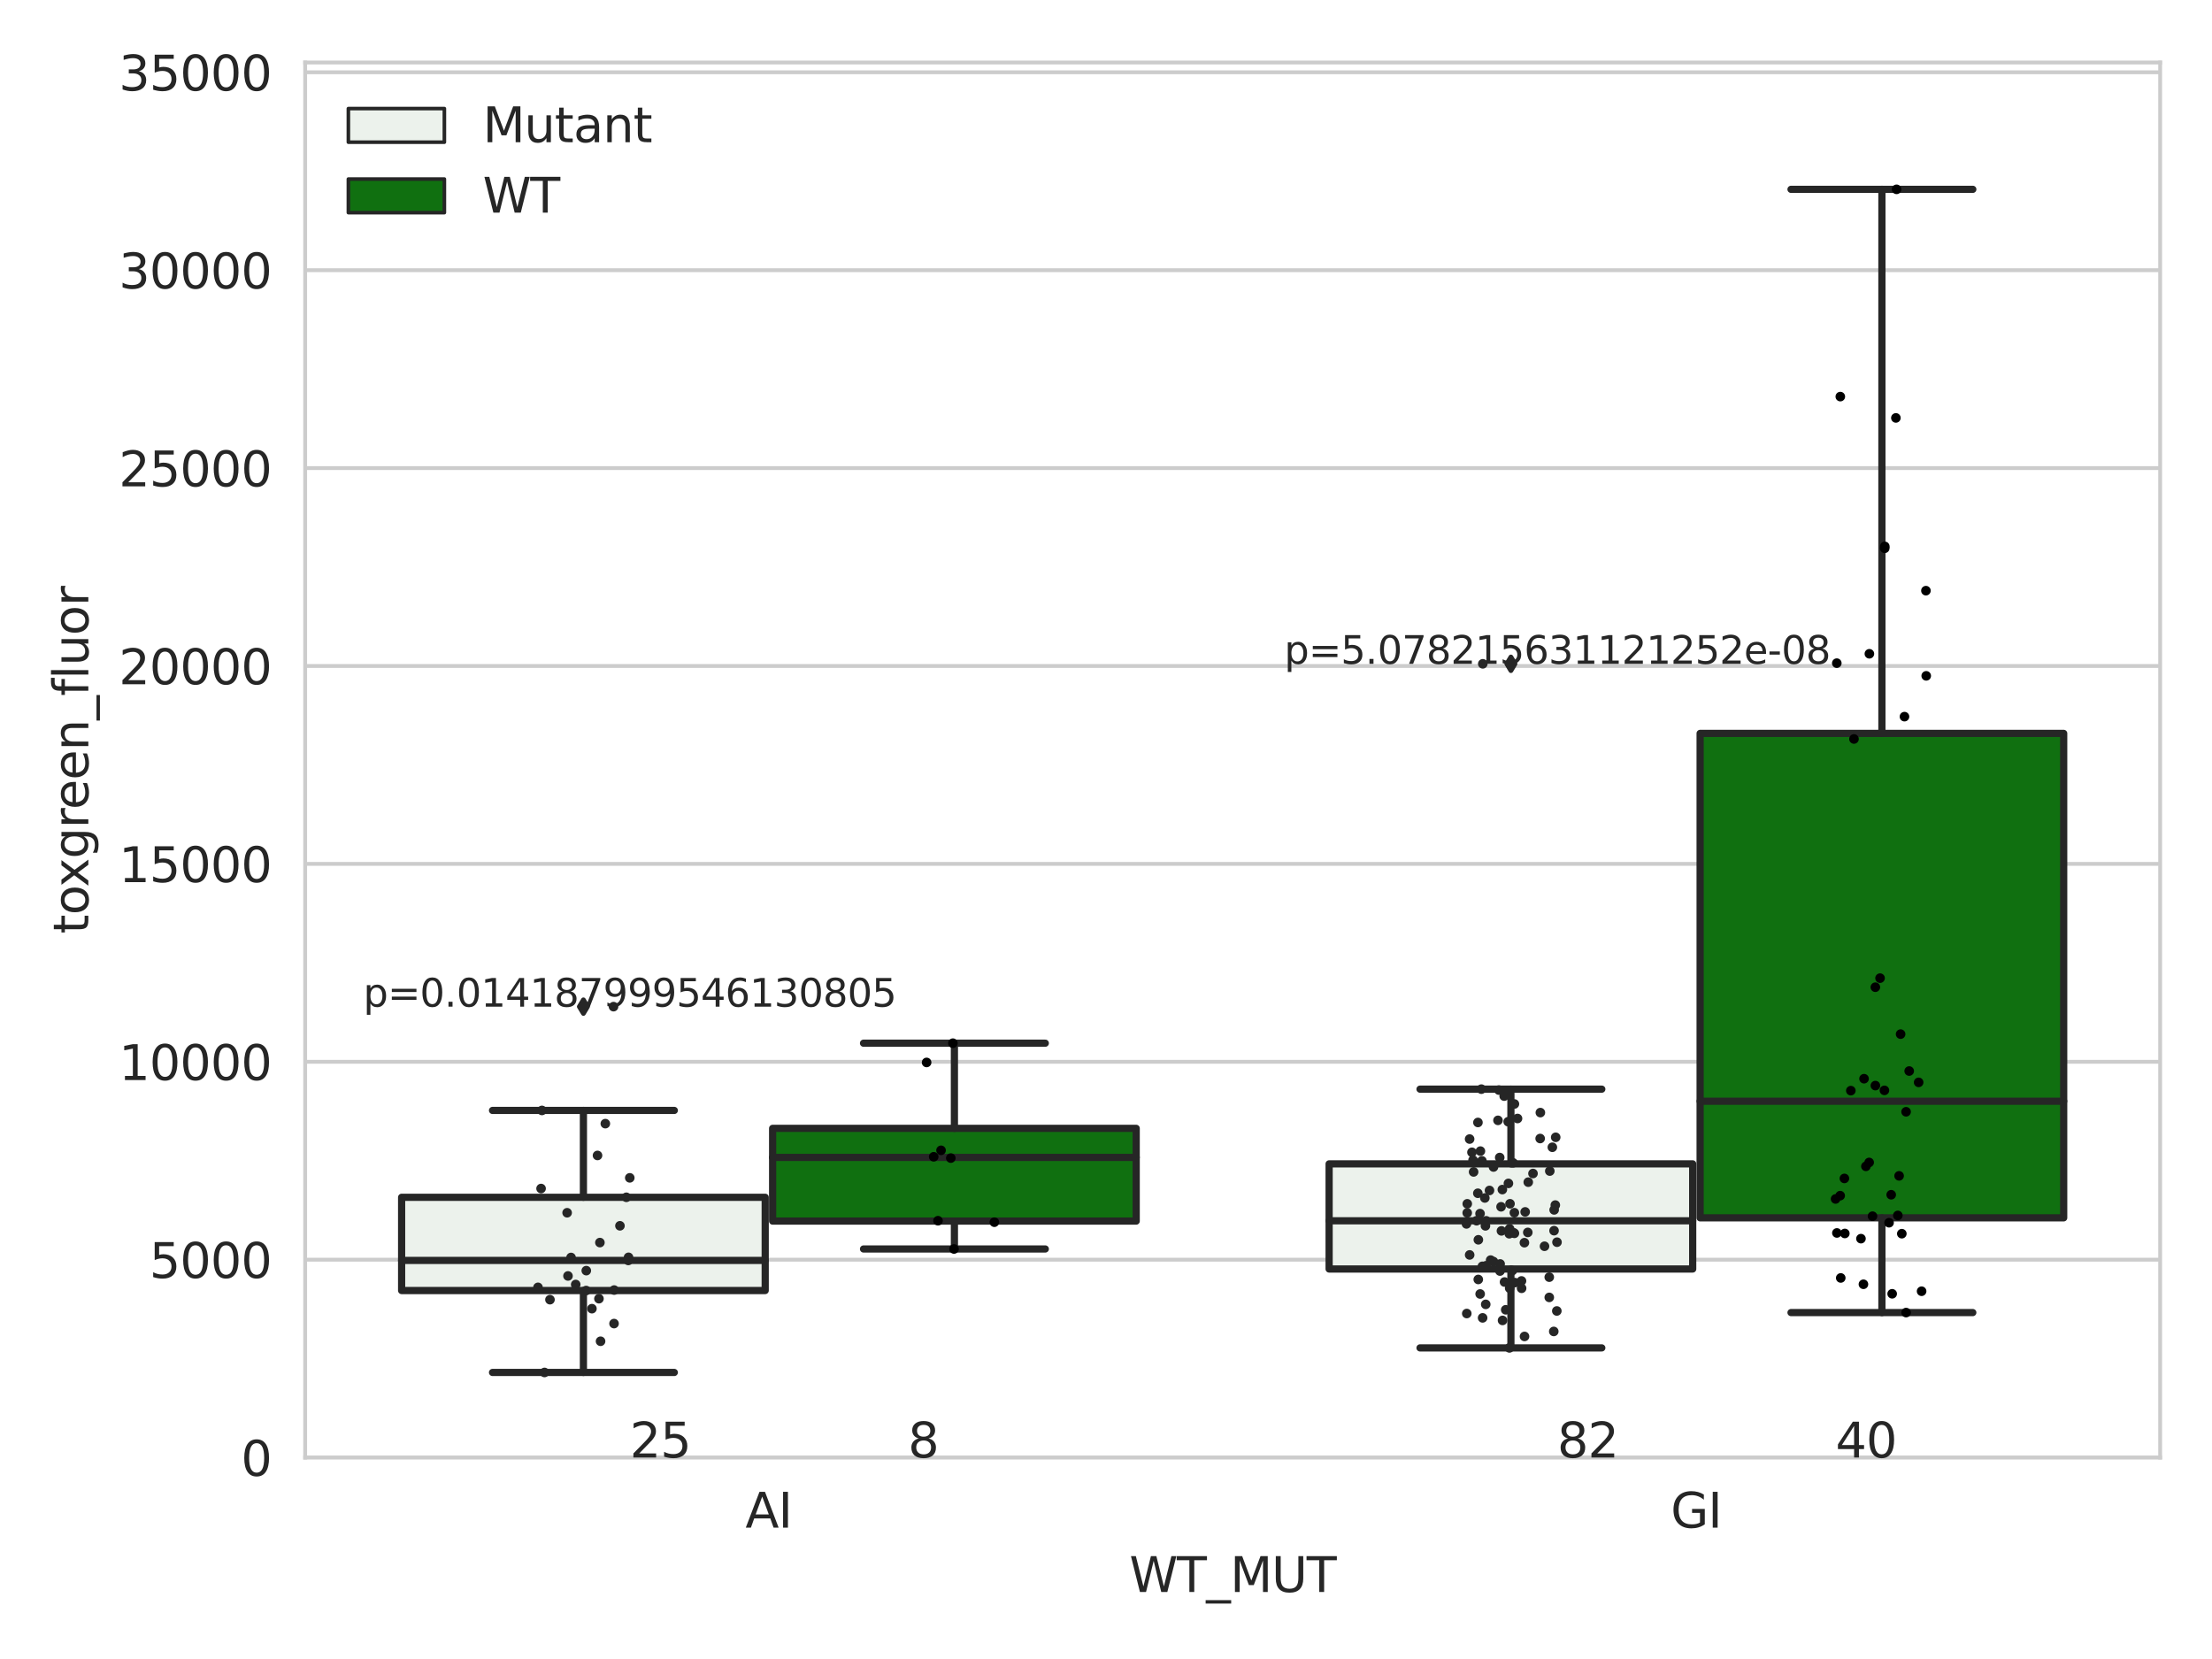 <?xml version="1.0" encoding="utf-8" standalone="no"?>
<!DOCTYPE svg PUBLIC "-//W3C//DTD SVG 1.1//EN"
  "http://www.w3.org/Graphics/SVG/1.1/DTD/svg11.dtd">
<svg xmlns:xlink="http://www.w3.org/1999/xlink" width="460.8pt" height="345.6pt" viewBox="0 0 460.8 345.6" xmlns="http://www.w3.org/2000/svg" version="1.1">
 <defs>
  <style type="text/css">*{stroke-linejoin: round; stroke-linecap: butt}</style>
 </defs>
 <g id="figure_1">
  <g id="patch_1">
   <path d="M 0 345.6 
L 460.8 345.6 
L 460.8 0 
L 0 0 
z
" style="fill: #ffffff"/>
  </g>
  <g id="axes_1">
   <g id="patch_2">
    <path d="M 63.571 303.64 
L 450 303.64 
L 450 13.022 
L 63.571 13.022 
z
" style="fill: #ffffff"/>
   </g>
   <g id="matplotlib.axis_1">
    <g id="xtick_1">
     <g id="text_1">
      <!-- AI -->
      <g style="fill: #262626" transform="translate(155.283 318.238)scale(0.1 -0.1)">
       <defs>
        <path id="DejaVuSans-41" d="M 2188 4044 
L 1331 1722 
L 3047 1722 
L 2188 4044 
z
M 1831 4666 
L 2547 4666 
L 4325 0 
L 3669 0 
L 3244 1197 
L 1141 1197 
L 716 0 
L 50 0 
L 1831 4666 
z
" transform="scale(0.016)"/>
        <path id="DejaVuSans-49" d="M 628 4666 
L 1259 4666 
L 1259 0 
L 628 0 
L 628 4666 
z
" transform="scale(0.016)"/>
       </defs>
       <use xlink:href="#DejaVuSans-41"/>
       <use xlink:href="#DejaVuSans-49" x="68.408"/>
      </g>
     </g>
    </g>
    <g id="xtick_2">
     <g id="text_2">
      <!-- GI -->
      <g style="fill: #262626" transform="translate(348.044 318.238)scale(0.1 -0.1)">
       <defs>
        <path id="DejaVuSans-47" d="M 3809 666 
L 3809 1919 
L 2778 1919 
L 2778 2438 
L 4434 2438 
L 4434 434 
Q 4069 175 3628 42 
Q 3188 -91 2688 -91 
Q 1594 -91 976 548 
Q 359 1188 359 2328 
Q 359 3472 976 4111 
Q 1594 4750 2688 4750 
Q 3144 4750 3555 4637 
Q 3966 4525 4313 4306 
L 4313 3634 
Q 3963 3931 3569 4081 
Q 3175 4231 2741 4231 
Q 1884 4231 1454 3753 
Q 1025 3275 1025 2328 
Q 1025 1384 1454 906 
Q 1884 428 2741 428 
Q 3075 428 3337 486 
Q 3600 544 3809 666 
z
" transform="scale(0.016)"/>
       </defs>
       <use xlink:href="#DejaVuSans-47"/>
       <use xlink:href="#DejaVuSans-49" x="77.49"/>
      </g>
     </g>
    </g>
    <g id="text_3">
     <!-- WT_MUT -->
     <g style="fill: #262626" transform="translate(235.261 331.638)scale(0.1 -0.1)">
      <defs>
       <path id="DejaVuSans-57" d="M 213 4666 
L 850 4666 
L 1831 722 
L 2809 4666 
L 3519 4666 
L 4500 722 
L 5478 4666 
L 6119 4666 
L 4947 0 
L 4153 0 
L 3169 4050 
L 2175 0 
L 1381 0 
L 213 4666 
z
" transform="scale(0.016)"/>
       <path id="DejaVuSans-54" d="M -19 4666 
L 3928 4666 
L 3928 4134 
L 2272 4134 
L 2272 0 
L 1638 0 
L 1638 4134 
L -19 4134 
L -19 4666 
z
" transform="scale(0.016)"/>
       <path id="DejaVuSans-5f" d="M 3263 -1063 
L 3263 -1509 
L -63 -1509 
L -63 -1063 
L 3263 -1063 
z
" transform="scale(0.016)"/>
       <path id="DejaVuSans-4d" d="M 628 4666 
L 1569 4666 
L 2759 1491 
L 3956 4666 
L 4897 4666 
L 4897 0 
L 4281 0 
L 4281 4097 
L 3078 897 
L 2444 897 
L 1241 4097 
L 1241 0 
L 628 0 
L 628 4666 
z
" transform="scale(0.016)"/>
       <path id="DejaVuSans-55" d="M 556 4666 
L 1191 4666 
L 1191 1831 
Q 1191 1081 1462 751 
Q 1734 422 2344 422 
Q 2950 422 3222 751 
Q 3494 1081 3494 1831 
L 3494 4666 
L 4128 4666 
L 4128 1753 
Q 4128 841 3676 375 
Q 3225 -91 2344 -91 
Q 1459 -91 1007 375 
Q 556 841 556 1753 
L 556 4666 
z
" transform="scale(0.016)"/>
      </defs>
      <use xlink:href="#DejaVuSans-57"/>
      <use xlink:href="#DejaVuSans-54" x="98.877"/>
      <use xlink:href="#DejaVuSans-5f" x="159.961"/>
      <use xlink:href="#DejaVuSans-4d" x="209.961"/>
      <use xlink:href="#DejaVuSans-55" x="296.24"/>
      <use xlink:href="#DejaVuSans-54" x="369.434"/>
     </g>
    </g>
   </g>
   <g id="matplotlib.axis_2">
    <g id="ytick_1">
     <g id="line2d_1">
      <path d="M 63.571 303.64 
L 450 303.64 
" clip-path="url(#p64ddc2c325)" style="fill: none; stroke: #cccccc; stroke-width: 0.8; stroke-linecap: round"/>
     </g>
     <g id="text_4">
      <!-- 0 -->
      <g style="fill: #262626" transform="translate(50.209 307.439)scale(0.1 -0.1)">
       <defs>
        <path id="DejaVuSans-30" d="M 2034 4250 
Q 1547 4250 1301 3770 
Q 1056 3291 1056 2328 
Q 1056 1369 1301 889 
Q 1547 409 2034 409 
Q 2525 409 2770 889 
Q 3016 1369 3016 2328 
Q 3016 3291 2770 3770 
Q 2525 4250 2034 4250 
z
M 2034 4750 
Q 2819 4750 3233 4129 
Q 3647 3509 3647 2328 
Q 3647 1150 3233 529 
Q 2819 -91 2034 -91 
Q 1250 -91 836 529 
Q 422 1150 422 2328 
Q 422 3509 836 4129 
Q 1250 4750 2034 4750 
z
" transform="scale(0.016)"/>
       </defs>
       <use xlink:href="#DejaVuSans-30"/>
      </g>
     </g>
    </g>
    <g id="ytick_2">
     <g id="line2d_2">
      <path d="M 63.571 262.414 
L 450 262.414 
" clip-path="url(#p64ddc2c325)" style="fill: none; stroke: #cccccc; stroke-width: 0.8; stroke-linecap: round"/>
     </g>
     <g id="text_5">
      <!-- 5000 -->
      <g style="fill: #262626" transform="translate(31.121 266.214)scale(0.1 -0.1)">
       <defs>
        <path id="DejaVuSans-35" d="M 691 4666 
L 3169 4666 
L 3169 4134 
L 1269 4134 
L 1269 2991 
Q 1406 3038 1543 3061 
Q 1681 3084 1819 3084 
Q 2600 3084 3056 2656 
Q 3513 2228 3513 1497 
Q 3513 744 3044 326 
Q 2575 -91 1722 -91 
Q 1428 -91 1123 -41 
Q 819 9 494 109 
L 494 744 
Q 775 591 1075 516 
Q 1375 441 1709 441 
Q 2250 441 2565 725 
Q 2881 1009 2881 1497 
Q 2881 1984 2565 2268 
Q 2250 2553 1709 2553 
Q 1456 2553 1204 2497 
Q 953 2441 691 2322 
L 691 4666 
z
" transform="scale(0.016)"/>
       </defs>
       <use xlink:href="#DejaVuSans-35"/>
       <use xlink:href="#DejaVuSans-30" x="63.623"/>
       <use xlink:href="#DejaVuSans-30" x="127.246"/>
       <use xlink:href="#DejaVuSans-30" x="190.869"/>
      </g>
     </g>
    </g>
    <g id="ytick_3">
     <g id="line2d_3">
      <path d="M 63.571 221.189 
L 450 221.189 
" clip-path="url(#p64ddc2c325)" style="fill: none; stroke: #cccccc; stroke-width: 0.8; stroke-linecap: round"/>
     </g>
     <g id="text_6">
      <!-- 10000 -->
      <g style="fill: #262626" transform="translate(24.759 224.988)scale(0.1 -0.1)">
       <defs>
        <path id="DejaVuSans-31" d="M 794 531 
L 1825 531 
L 1825 4091 
L 703 3866 
L 703 4441 
L 1819 4666 
L 2450 4666 
L 2450 531 
L 3481 531 
L 3481 0 
L 794 0 
L 794 531 
z
" transform="scale(0.016)"/>
       </defs>
       <use xlink:href="#DejaVuSans-31"/>
       <use xlink:href="#DejaVuSans-30" x="63.623"/>
       <use xlink:href="#DejaVuSans-30" x="127.246"/>
       <use xlink:href="#DejaVuSans-30" x="190.869"/>
       <use xlink:href="#DejaVuSans-30" x="254.492"/>
      </g>
     </g>
    </g>
    <g id="ytick_4">
     <g id="line2d_4">
      <path d="M 63.571 179.963 
L 450 179.963 
" clip-path="url(#p64ddc2c325)" style="fill: none; stroke: #cccccc; stroke-width: 0.8; stroke-linecap: round"/>
     </g>
     <g id="text_7">
      <!-- 15000 -->
      <g style="fill: #262626" transform="translate(24.759 183.762)scale(0.1 -0.1)">
       <use xlink:href="#DejaVuSans-31"/>
       <use xlink:href="#DejaVuSans-35" x="63.623"/>
       <use xlink:href="#DejaVuSans-30" x="127.246"/>
       <use xlink:href="#DejaVuSans-30" x="190.869"/>
       <use xlink:href="#DejaVuSans-30" x="254.492"/>
      </g>
     </g>
    </g>
    <g id="ytick_5">
     <g id="line2d_5">
      <path d="M 63.571 138.738 
L 450 138.738 
" clip-path="url(#p64ddc2c325)" style="fill: none; stroke: #cccccc; stroke-width: 0.8; stroke-linecap: round"/>
     </g>
     <g id="text_8">
      <!-- 20000 -->
      <g style="fill: #262626" transform="translate(24.759 142.537)scale(0.1 -0.1)">
       <defs>
        <path id="DejaVuSans-32" d="M 1228 531 
L 3431 531 
L 3431 0 
L 469 0 
L 469 531 
Q 828 903 1448 1529 
Q 2069 2156 2228 2338 
Q 2531 2678 2651 2914 
Q 2772 3150 2772 3378 
Q 2772 3750 2511 3984 
Q 2250 4219 1831 4219 
Q 1534 4219 1204 4116 
Q 875 4013 500 3803 
L 500 4441 
Q 881 4594 1212 4672 
Q 1544 4750 1819 4750 
Q 2544 4750 2975 4387 
Q 3406 4025 3406 3419 
Q 3406 3131 3298 2873 
Q 3191 2616 2906 2266 
Q 2828 2175 2409 1742 
Q 1991 1309 1228 531 
z
" transform="scale(0.016)"/>
       </defs>
       <use xlink:href="#DejaVuSans-32"/>
       <use xlink:href="#DejaVuSans-30" x="63.623"/>
       <use xlink:href="#DejaVuSans-30" x="127.246"/>
       <use xlink:href="#DejaVuSans-30" x="190.869"/>
       <use xlink:href="#DejaVuSans-30" x="254.492"/>
      </g>
     </g>
    </g>
    <g id="ytick_6">
     <g id="line2d_6">
      <path d="M 63.571 97.512 
L 450 97.512 
" clip-path="url(#p64ddc2c325)" style="fill: none; stroke: #cccccc; stroke-width: 0.8; stroke-linecap: round"/>
     </g>
     <g id="text_9">
      <!-- 25000 -->
      <g style="fill: #262626" transform="translate(24.759 101.311)scale(0.1 -0.1)">
       <use xlink:href="#DejaVuSans-32"/>
       <use xlink:href="#DejaVuSans-35" x="63.623"/>
       <use xlink:href="#DejaVuSans-30" x="127.246"/>
       <use xlink:href="#DejaVuSans-30" x="190.869"/>
       <use xlink:href="#DejaVuSans-30" x="254.492"/>
      </g>
     </g>
    </g>
    <g id="ytick_7">
     <g id="line2d_7">
      <path d="M 63.571 56.286 
L 450 56.286 
" clip-path="url(#p64ddc2c325)" style="fill: none; stroke: #cccccc; stroke-width: 0.8; stroke-linecap: round"/>
     </g>
     <g id="text_10">
      <!-- 30000 -->
      <g style="fill: #262626" transform="translate(24.759 60.085)scale(0.1 -0.1)">
       <defs>
        <path id="DejaVuSans-33" d="M 2597 2516 
Q 3050 2419 3304 2112 
Q 3559 1806 3559 1356 
Q 3559 666 3084 287 
Q 2609 -91 1734 -91 
Q 1441 -91 1130 -33 
Q 819 25 488 141 
L 488 750 
Q 750 597 1062 519 
Q 1375 441 1716 441 
Q 2309 441 2620 675 
Q 2931 909 2931 1356 
Q 2931 1769 2642 2001 
Q 2353 2234 1838 2234 
L 1294 2234 
L 1294 2753 
L 1863 2753 
Q 2328 2753 2575 2939 
Q 2822 3125 2822 3475 
Q 2822 3834 2567 4026 
Q 2313 4219 1838 4219 
Q 1578 4219 1281 4162 
Q 984 4106 628 3988 
L 628 4550 
Q 988 4650 1302 4700 
Q 1616 4750 1894 4750 
Q 2613 4750 3031 4423 
Q 3450 4097 3450 3541 
Q 3450 3153 3228 2886 
Q 3006 2619 2597 2516 
z
" transform="scale(0.016)"/>
       </defs>
       <use xlink:href="#DejaVuSans-33"/>
       <use xlink:href="#DejaVuSans-30" x="63.623"/>
       <use xlink:href="#DejaVuSans-30" x="127.246"/>
       <use xlink:href="#DejaVuSans-30" x="190.869"/>
       <use xlink:href="#DejaVuSans-30" x="254.492"/>
      </g>
     </g>
    </g>
    <g id="ytick_8">
     <g id="line2d_8">
      <path d="M 63.571 15.061 
L 450 15.061 
" clip-path="url(#p64ddc2c325)" style="fill: none; stroke: #cccccc; stroke-width: 0.8; stroke-linecap: round"/>
     </g>
     <g id="text_11">
      <!-- 35000 -->
      <g style="fill: #262626" transform="translate(24.759 18.86)scale(0.1 -0.1)">
       <use xlink:href="#DejaVuSans-33"/>
       <use xlink:href="#DejaVuSans-35" x="63.623"/>
       <use xlink:href="#DejaVuSans-30" x="127.246"/>
       <use xlink:href="#DejaVuSans-30" x="190.869"/>
       <use xlink:href="#DejaVuSans-30" x="254.492"/>
      </g>
     </g>
    </g>
    <g id="text_12">
     <!-- toxgreen_fluor -->
     <g style="fill: #262626" transform="translate(18.401 194.526)rotate(-90)scale(0.1 -0.1)">
      <defs>
       <path id="DejaVuSans-74" d="M 1172 4494 
L 1172 3500 
L 2356 3500 
L 2356 3053 
L 1172 3053 
L 1172 1153 
Q 1172 725 1289 603 
Q 1406 481 1766 481 
L 2356 481 
L 2356 0 
L 1766 0 
Q 1100 0 847 248 
Q 594 497 594 1153 
L 594 3053 
L 172 3053 
L 172 3500 
L 594 3500 
L 594 4494 
L 1172 4494 
z
" transform="scale(0.016)"/>
       <path id="DejaVuSans-6f" d="M 1959 3097 
Q 1497 3097 1228 2736 
Q 959 2375 959 1747 
Q 959 1119 1226 758 
Q 1494 397 1959 397 
Q 2419 397 2687 759 
Q 2956 1122 2956 1747 
Q 2956 2369 2687 2733 
Q 2419 3097 1959 3097 
z
M 1959 3584 
Q 2709 3584 3137 3096 
Q 3566 2609 3566 1747 
Q 3566 888 3137 398 
Q 2709 -91 1959 -91 
Q 1206 -91 779 398 
Q 353 888 353 1747 
Q 353 2609 779 3096 
Q 1206 3584 1959 3584 
z
" transform="scale(0.016)"/>
       <path id="DejaVuSans-78" d="M 3513 3500 
L 2247 1797 
L 3578 0 
L 2900 0 
L 1881 1375 
L 863 0 
L 184 0 
L 1544 1831 
L 300 3500 
L 978 3500 
L 1906 2253 
L 2834 3500 
L 3513 3500 
z
" transform="scale(0.016)"/>
       <path id="DejaVuSans-67" d="M 2906 1791 
Q 2906 2416 2648 2759 
Q 2391 3103 1925 3103 
Q 1463 3103 1205 2759 
Q 947 2416 947 1791 
Q 947 1169 1205 825 
Q 1463 481 1925 481 
Q 2391 481 2648 825 
Q 2906 1169 2906 1791 
z
M 3481 434 
Q 3481 -459 3084 -895 
Q 2688 -1331 1869 -1331 
Q 1566 -1331 1297 -1286 
Q 1028 -1241 775 -1147 
L 775 -588 
Q 1028 -725 1275 -790 
Q 1522 -856 1778 -856 
Q 2344 -856 2625 -561 
Q 2906 -266 2906 331 
L 2906 616 
Q 2728 306 2450 153 
Q 2172 0 1784 0 
Q 1141 0 747 490 
Q 353 981 353 1791 
Q 353 2603 747 3093 
Q 1141 3584 1784 3584 
Q 2172 3584 2450 3431 
Q 2728 3278 2906 2969 
L 2906 3500 
L 3481 3500 
L 3481 434 
z
" transform="scale(0.016)"/>
       <path id="DejaVuSans-72" d="M 2631 2963 
Q 2534 3019 2420 3045 
Q 2306 3072 2169 3072 
Q 1681 3072 1420 2755 
Q 1159 2438 1159 1844 
L 1159 0 
L 581 0 
L 581 3500 
L 1159 3500 
L 1159 2956 
Q 1341 3275 1631 3429 
Q 1922 3584 2338 3584 
Q 2397 3584 2469 3576 
Q 2541 3569 2628 3553 
L 2631 2963 
z
" transform="scale(0.016)"/>
       <path id="DejaVuSans-65" d="M 3597 1894 
L 3597 1613 
L 953 1613 
Q 991 1019 1311 708 
Q 1631 397 2203 397 
Q 2534 397 2845 478 
Q 3156 559 3463 722 
L 3463 178 
Q 3153 47 2828 -22 
Q 2503 -91 2169 -91 
Q 1331 -91 842 396 
Q 353 884 353 1716 
Q 353 2575 817 3079 
Q 1281 3584 2069 3584 
Q 2775 3584 3186 3129 
Q 3597 2675 3597 1894 
z
M 3022 2063 
Q 3016 2534 2758 2815 
Q 2500 3097 2075 3097 
Q 1594 3097 1305 2825 
Q 1016 2553 972 2059 
L 3022 2063 
z
" transform="scale(0.016)"/>
       <path id="DejaVuSans-6e" d="M 3513 2113 
L 3513 0 
L 2938 0 
L 2938 2094 
Q 2938 2591 2744 2837 
Q 2550 3084 2163 3084 
Q 1697 3084 1428 2787 
Q 1159 2491 1159 1978 
L 1159 0 
L 581 0 
L 581 3500 
L 1159 3500 
L 1159 2956 
Q 1366 3272 1645 3428 
Q 1925 3584 2291 3584 
Q 2894 3584 3203 3211 
Q 3513 2838 3513 2113 
z
" transform="scale(0.016)"/>
       <path id="DejaVuSans-66" d="M 2375 4863 
L 2375 4384 
L 1825 4384 
Q 1516 4384 1395 4259 
Q 1275 4134 1275 3809 
L 1275 3500 
L 2222 3500 
L 2222 3053 
L 1275 3053 
L 1275 0 
L 697 0 
L 697 3053 
L 147 3053 
L 147 3500 
L 697 3500 
L 697 3744 
Q 697 4328 969 4595 
Q 1241 4863 1831 4863 
L 2375 4863 
z
" transform="scale(0.016)"/>
       <path id="DejaVuSans-6c" d="M 603 4863 
L 1178 4863 
L 1178 0 
L 603 0 
L 603 4863 
z
" transform="scale(0.016)"/>
       <path id="DejaVuSans-75" d="M 544 1381 
L 544 3500 
L 1119 3500 
L 1119 1403 
Q 1119 906 1312 657 
Q 1506 409 1894 409 
Q 2359 409 2629 706 
Q 2900 1003 2900 1516 
L 2900 3500 
L 3475 3500 
L 3475 0 
L 2900 0 
L 2900 538 
Q 2691 219 2414 64 
Q 2138 -91 1772 -91 
Q 1169 -91 856 284 
Q 544 659 544 1381 
z
M 1991 3584 
L 1991 3584 
z
" transform="scale(0.016)"/>
      </defs>
      <use xlink:href="#DejaVuSans-74"/>
      <use xlink:href="#DejaVuSans-6f" x="39.209"/>
      <use xlink:href="#DejaVuSans-78" x="97.266"/>
      <use xlink:href="#DejaVuSans-67" x="156.445"/>
      <use xlink:href="#DejaVuSans-72" x="219.922"/>
      <use xlink:href="#DejaVuSans-65" x="258.785"/>
      <use xlink:href="#DejaVuSans-65" x="320.309"/>
      <use xlink:href="#DejaVuSans-6e" x="381.832"/>
      <use xlink:href="#DejaVuSans-5f" x="445.211"/>
      <use xlink:href="#DejaVuSans-66" x="495.211"/>
      <use xlink:href="#DejaVuSans-6c" x="530.416"/>
      <use xlink:href="#DejaVuSans-75" x="558.199"/>
      <use xlink:href="#DejaVuSans-6f" x="621.578"/>
      <use xlink:href="#DejaVuSans-72" x="682.76"/>
     </g>
    </g>
   </g>
   <g id="patch_3">
    <path d="M 83.666 268.843 
L 159.406 268.843 
L 159.406 249.417 
L 83.666 249.417 
L 83.666 268.843 
z
" clip-path="url(#p64ddc2c325)" style="fill: #ecf2ec; stroke: #262626; stroke-width: 1.5; stroke-linejoin: miter"/>
   </g>
   <g id="patch_4">
    <path d="M 160.951 254.375 
L 236.691 254.375 
L 236.691 235.057 
L 160.951 235.057 
L 160.951 254.375 
z
" clip-path="url(#p64ddc2c325)" style="fill: #107010; stroke: #262626; stroke-width: 1.5; stroke-linejoin: miter"/>
   </g>
   <g id="patch_5">
    <path d="M 276.88 264.358 
L 352.62 264.358 
L 352.62 242.455 
L 276.88 242.455 
L 276.88 264.358 
z
" clip-path="url(#p64ddc2c325)" style="fill: #ecf2ec; stroke: #262626; stroke-width: 1.5; stroke-linejoin: miter"/>
   </g>
   <g id="patch_6">
    <path d="M 354.166 253.697 
L 429.906 253.697 
L 429.906 152.779 
L 354.166 152.779 
L 354.166 253.697 
z
" clip-path="url(#p64ddc2c325)" style="fill: #107010; stroke: #262626; stroke-width: 1.5; stroke-linejoin: miter"/>
   </g>
   <g id="patch_7">
    <path d="M 160.178 303.64 
L 160.178 303.64 
L 160.178 303.64 
L 160.178 303.64 
z
" clip-path="url(#p64ddc2c325)" style="fill: #ecf2ec; stroke: #262626; stroke-width: 0.75; stroke-linejoin: miter"/>
   </g>
   <g id="patch_8">
    <path d="M 160.178 303.64 
L 160.178 303.64 
L 160.178 303.64 
L 160.178 303.64 
z
" clip-path="url(#p64ddc2c325)" style="fill: #107010; stroke: #262626; stroke-width: 0.75; stroke-linejoin: miter"/>
   </g>
   <g id="PathCollection_1"/>
   <g id="PathCollection_2"/>
   <g id="line2d_9">
    <path d="M 121.536 268.843 
L 121.536 285.907 
" clip-path="url(#p64ddc2c325)" style="fill: none; stroke: #262626; stroke-width: 1.5; stroke-linecap: round"/>
   </g>
   <g id="line2d_10">
    <path d="M 121.536 249.417 
L 121.536 231.324 
" clip-path="url(#p64ddc2c325)" style="fill: none; stroke: #262626; stroke-width: 1.5; stroke-linecap: round"/>
   </g>
   <g id="line2d_11">
    <path d="M 102.601 285.907 
L 140.471 285.907 
" clip-path="url(#p64ddc2c325)" style="fill: none; stroke: #262626; stroke-width: 1.5; stroke-linecap: round"/>
   </g>
   <g id="line2d_12">
    <path d="M 102.601 231.324 
L 140.471 231.324 
" clip-path="url(#p64ddc2c325)" style="fill: none; stroke: #262626; stroke-width: 1.5; stroke-linecap: round"/>
   </g>
   <g id="line2d_13">
    <defs>
     <path id="m2bf4e7c731" d="M -0 1.414 
L 0.849 0 
L 0 -1.414 
L -0.849 -0 
z
" style="stroke: #262626; stroke-linejoin: miter"/>
    </defs>
    <g clip-path="url(#p64ddc2c325)">
     <use xlink:href="#m2bf4e7c731" x="121.536" y="209.702" style="fill: #262626; stroke: #262626; stroke-linejoin: miter"/>
    </g>
   </g>
   <g id="line2d_14">
    <path d="M 198.821 254.375 
L 198.821 260.186 
" clip-path="url(#p64ddc2c325)" style="fill: none; stroke: #262626; stroke-width: 1.5; stroke-linecap: round"/>
   </g>
   <g id="line2d_15">
    <path d="M 198.821 235.057 
L 198.821 217.317 
" clip-path="url(#p64ddc2c325)" style="fill: none; stroke: #262626; stroke-width: 1.5; stroke-linecap: round"/>
   </g>
   <g id="line2d_16">
    <path d="M 179.886 260.186 
L 217.756 260.186 
" clip-path="url(#p64ddc2c325)" style="fill: none; stroke: #262626; stroke-width: 1.5; stroke-linecap: round"/>
   </g>
   <g id="line2d_17">
    <path d="M 179.886 217.317 
L 217.756 217.317 
" clip-path="url(#p64ddc2c325)" style="fill: none; stroke: #262626; stroke-width: 1.5; stroke-linecap: round"/>
   </g>
   <g id="line2d_18"/>
   <g id="line2d_19">
    <path d="M 314.75 264.358 
L 314.75 280.79 
" clip-path="url(#p64ddc2c325)" style="fill: none; stroke: #262626; stroke-width: 1.5; stroke-linecap: round"/>
   </g>
   <g id="line2d_20">
    <path d="M 314.75 242.455 
L 314.75 226.89 
" clip-path="url(#p64ddc2c325)" style="fill: none; stroke: #262626; stroke-width: 1.5; stroke-linecap: round"/>
   </g>
   <g id="line2d_21">
    <path d="M 295.815 280.79 
L 333.685 280.79 
" clip-path="url(#p64ddc2c325)" style="fill: none; stroke: #262626; stroke-width: 1.5; stroke-linecap: round"/>
   </g>
   <g id="line2d_22">
    <path d="M 295.815 226.89 
L 333.685 226.89 
" clip-path="url(#p64ddc2c325)" style="fill: none; stroke: #262626; stroke-width: 1.5; stroke-linecap: round"/>
   </g>
   <g id="line2d_23">
    <g clip-path="url(#p64ddc2c325)">
     <use xlink:href="#m2bf4e7c731" x="314.75" y="138.283" style="fill: #262626; stroke: #262626; stroke-linejoin: miter"/>
    </g>
   </g>
   <g id="line2d_24">
    <path d="M 392.036 253.697 
L 392.036 273.432 
" clip-path="url(#p64ddc2c325)" style="fill: none; stroke: #262626; stroke-width: 1.5; stroke-linecap: round"/>
   </g>
   <g id="line2d_25">
    <path d="M 392.036 152.779 
L 392.036 39.442 
" clip-path="url(#p64ddc2c325)" style="fill: none; stroke: #262626; stroke-width: 1.5; stroke-linecap: round"/>
   </g>
   <g id="line2d_26">
    <path d="M 373.101 273.432 
L 410.971 273.432 
" clip-path="url(#p64ddc2c325)" style="fill: none; stroke: #262626; stroke-width: 1.5; stroke-linecap: round"/>
   </g>
   <g id="line2d_27">
    <path d="M 373.101 39.442 
L 410.971 39.442 
" clip-path="url(#p64ddc2c325)" style="fill: none; stroke: #262626; stroke-width: 1.5; stroke-linecap: round"/>
   </g>
   <g id="line2d_28"/>
   <g id="line2d_29">
    <path d="M 83.666 262.575 
L 159.406 262.575 
" clip-path="url(#p64ddc2c325)" style="fill: none; stroke: #262626; stroke-width: 1.5; stroke-linecap: round"/>
   </g>
   <g id="line2d_30">
    <path d="M 160.951 241.112 
L 236.691 241.112 
" clip-path="url(#p64ddc2c325)" style="fill: none; stroke: #262626; stroke-width: 1.5; stroke-linecap: round"/>
   </g>
   <g id="line2d_31">
    <path d="M 276.88 254.31 
L 352.62 254.31 
" clip-path="url(#p64ddc2c325)" style="fill: none; stroke: #262626; stroke-width: 1.5; stroke-linecap: round"/>
   </g>
   <g id="line2d_32">
    <path d="M 354.166 229.402 
L 429.906 229.402 
" clip-path="url(#p64ddc2c325)" style="fill: none; stroke: #262626; stroke-width: 1.5; stroke-linecap: round"/>
   </g>
   <g id="patch_9">
    <path d="M 63.571 303.64 
L 63.571 13.022 
" style="fill: none; stroke: #cccccc; stroke-width: 0.8; stroke-linejoin: miter; stroke-linecap: square"/>
   </g>
   <g id="patch_10">
    <path d="M 450 303.64 
L 450 13.022 
" style="fill: none; stroke: #cccccc; stroke-width: 0.8; stroke-linejoin: miter; stroke-linecap: square"/>
   </g>
   <g id="patch_11">
    <path d="M 63.571 303.64 
L 450 303.64 
" style="fill: none; stroke: #cccccc; stroke-width: 0.8; stroke-linejoin: miter; stroke-linecap: square"/>
   </g>
   <g id="patch_12">
    <path d="M 63.571 13.022 
L 450 13.022 
" style="fill: none; stroke: #cccccc; stroke-width: 0.8; stroke-linejoin: miter; stroke-linecap: square"/>
   </g>
   <g id="PathCollection_3">
    <defs>
     <path id="C0_0_00e157ae52" d="M 0 1 
C 0.265 1 0.52 0.895 0.707 0.707 
C 0.895 0.52 1 0.265 1 -0 
C 1 -0.265 0.895 -0.52 0.707 -0.707 
C 0.52 -0.895 0.265 -1 0 -1 
C -0.265 -1 -0.52 -0.895 -0.707 -0.707 
C -0.895 -0.52 -1 -0.265 -1 0 
C -1 0.265 -0.895 0.52 -0.707 0.707 
C -0.52 0.895 -0.265 1 0 1 
z
"/>
    </defs>
    <g clip-path="url(#p64ddc2c325)">
     <use xlink:href="#C0_0_00e157ae52" x="113.435" y="285.907" style="fill: #262626"/>
    </g>
    <g clip-path="url(#p64ddc2c325)">
     <use xlink:href="#C0_0_00e157ae52" x="124.971" y="258.851" style="fill: #262626"/>
    </g>
    <g clip-path="url(#p64ddc2c325)">
     <use xlink:href="#C0_0_00e157ae52" x="119.931" y="267.588" style="fill: #262626"/>
    </g>
    <g clip-path="url(#p64ddc2c325)">
     <use xlink:href="#C0_0_00e157ae52" x="112.074" y="268.178" style="fill: #262626"/>
    </g>
    <g clip-path="url(#p64ddc2c325)">
     <use xlink:href="#C0_0_00e157ae52" x="131.193" y="245.367" style="fill: #262626"/>
    </g>
    <g clip-path="url(#p64ddc2c325)">
     <use xlink:href="#C0_0_00e157ae52" x="130.935" y="261.925" style="fill: #262626"/>
    </g>
    <g clip-path="url(#p64ddc2c325)">
     <use xlink:href="#C0_0_00e157ae52" x="123.308" y="272.619" style="fill: #262626"/>
    </g>
    <g clip-path="url(#p64ddc2c325)">
     <use xlink:href="#C0_0_00e157ae52" x="114.569" y="270.746" style="fill: #262626"/>
    </g>
    <g clip-path="url(#p64ddc2c325)">
     <use xlink:href="#C0_0_00e157ae52" x="124.473" y="240.701" style="fill: #262626"/>
    </g>
    <g clip-path="url(#p64ddc2c325)">
     <use xlink:href="#C0_0_00e157ae52" x="127.808" y="209.702" style="fill: #262626"/>
    </g>
    <g clip-path="url(#p64ddc2c325)">
     <use xlink:href="#C0_0_00e157ae52" x="127.939" y="268.743" style="fill: #262626"/>
    </g>
    <g clip-path="url(#p64ddc2c325)">
     <use xlink:href="#C0_0_00e157ae52" x="122.103" y="268.843" style="fill: #262626"/>
    </g>
    <g clip-path="url(#p64ddc2c325)">
     <use xlink:href="#C0_0_00e157ae52" x="118.96" y="261.957" style="fill: #262626"/>
    </g>
    <g clip-path="url(#p64ddc2c325)">
     <use xlink:href="#C0_0_00e157ae52" x="118.142" y="252.638" style="fill: #262626"/>
    </g>
    <g clip-path="url(#p64ddc2c325)">
     <use xlink:href="#C0_0_00e157ae52" x="112.898" y="231.324" style="fill: #262626"/>
    </g>
    <g clip-path="url(#p64ddc2c325)">
     <use xlink:href="#C0_0_00e157ae52" x="126.103" y="234.076" style="fill: #262626"/>
    </g>
    <g clip-path="url(#p64ddc2c325)">
     <use xlink:href="#C0_0_00e157ae52" x="112.716" y="247.593" style="fill: #262626"/>
    </g>
    <g clip-path="url(#p64ddc2c325)">
     <use xlink:href="#C0_0_00e157ae52" x="130.886" y="262.575" style="fill: #262626"/>
    </g>
    <g clip-path="url(#p64ddc2c325)">
     <use xlink:href="#C0_0_00e157ae52" x="129.147" y="255.357" style="fill: #262626"/>
    </g>
    <g clip-path="url(#p64ddc2c325)">
     <use xlink:href="#C0_0_00e157ae52" x="118.323" y="265.804" style="fill: #262626"/>
    </g>
    <g clip-path="url(#p64ddc2c325)">
     <use xlink:href="#C0_0_00e157ae52" x="127.916" y="275.724" style="fill: #262626"/>
    </g>
    <g clip-path="url(#p64ddc2c325)">
     <use xlink:href="#C0_0_00e157ae52" x="122.136" y="264.696" style="fill: #262626"/>
    </g>
    <g clip-path="url(#p64ddc2c325)">
     <use xlink:href="#C0_0_00e157ae52" x="125.107" y="279.407" style="fill: #262626"/>
    </g>
    <g clip-path="url(#p64ddc2c325)">
     <use xlink:href="#C0_0_00e157ae52" x="130.483" y="249.417" style="fill: #262626"/>
    </g>
    <g clip-path="url(#p64ddc2c325)">
     <use xlink:href="#C0_0_00e157ae52" x="124.77" y="270.541" style="fill: #262626"/>
    </g>
   </g>
   <g id="PathCollection_4">
    <defs>
     <path id="C1_0_166daf8c85" d="M 0 1 
C 0.265 1 0.52 0.895 0.707 0.707 
C 0.895 0.52 1 0.265 1 -0 
C 1 -0.265 0.895 -0.52 0.707 -0.707 
C 0.52 -0.895 0.265 -1 0 -1 
C -0.265 -1 -0.52 -0.895 -0.707 -0.707 
C -0.895 -0.52 -1 -0.265 -1 0 
C -1 0.265 -0.895 0.52 -0.707 0.707 
C -0.52 0.895 -0.265 1 0 1 
z
"/>
    </defs>
    <g clip-path="url(#p64ddc2c325)">
     <use xlink:href="#C1_0_166daf8c85" x="196.036" y="239.633"/>
    </g>
    <g clip-path="url(#p64ddc2c325)">
     <use xlink:href="#C1_0_166daf8c85" x="198.504" y="217.317"/>
    </g>
    <g clip-path="url(#p64ddc2c325)">
     <use xlink:href="#C1_0_166daf8c85" x="207.147" y="254.605"/>
    </g>
    <g clip-path="url(#p64ddc2c325)">
     <use xlink:href="#C1_0_166daf8c85" x="198.738" y="260.186"/>
    </g>
    <g clip-path="url(#p64ddc2c325)">
     <use xlink:href="#C1_0_166daf8c85" x="194.507" y="240.976"/>
    </g>
    <g clip-path="url(#p64ddc2c325)">
     <use xlink:href="#C1_0_166daf8c85" x="198.07" y="241.249"/>
    </g>
    <g clip-path="url(#p64ddc2c325)">
     <use xlink:href="#C1_0_166daf8c85" x="195.402" y="254.298"/>
    </g>
    <g clip-path="url(#p64ddc2c325)">
     <use xlink:href="#C1_0_166daf8c85" x="193.03" y="221.327"/>
    </g>
   </g>
   <g id="PathCollection_5">
    <defs>
     <path id="C2_0_ee486e04a9" d="M 0 1 
C 0.265 1 0.52 0.895 0.707 0.707 
C 0.895 0.52 1 0.265 1 -0 
C 1 -0.265 0.895 -0.52 0.707 -0.707 
C 0.52 -0.895 0.265 -1 0 -1 
C -0.265 -1 -0.52 -0.895 -0.707 -0.707 
C -0.895 -0.52 -1 -0.265 -1 0 
C -1 0.265 -0.895 0.52 -0.707 0.707 
C -0.52 0.895 -0.265 1 0 1 
z
"/>
    </defs>
    <g clip-path="url(#p64ddc2c325)">
     <use xlink:href="#C2_0_ee486e04a9" x="307.952" y="266.534" style="fill: #262626"/>
    </g>
    <g clip-path="url(#p64ddc2c325)">
     <use xlink:href="#C2_0_ee486e04a9" x="306.979" y="244.132" style="fill: #262626"/>
    </g>
    <g clip-path="url(#p64ddc2c325)">
     <use xlink:href="#C2_0_ee486e04a9" x="320.845" y="237.175" style="fill: #262626"/>
    </g>
    <g clip-path="url(#p64ddc2c325)">
     <use xlink:href="#C2_0_ee486e04a9" x="316.126" y="233.002" style="fill: #262626"/>
    </g>
    <g clip-path="url(#p64ddc2c325)">
     <use xlink:href="#C2_0_ee486e04a9" x="314.183" y="233.675" style="fill: #262626"/>
    </g>
    <g clip-path="url(#p64ddc2c325)">
     <use xlink:href="#C2_0_ee486e04a9" x="306.637" y="240.044" style="fill: #262626"/>
    </g>
    <g clip-path="url(#p64ddc2c325)">
     <use xlink:href="#C2_0_ee486e04a9" x="317.562" y="258.875" style="fill: #262626"/>
    </g>
    <g clip-path="url(#p64ddc2c325)">
     <use xlink:href="#C2_0_ee486e04a9" x="313.423" y="267.067" style="fill: #262626"/>
    </g>
    <g clip-path="url(#p64ddc2c325)">
     <use xlink:href="#C2_0_ee486e04a9" x="320.886" y="231.774" style="fill: #262626"/>
    </g>
    <g clip-path="url(#p64ddc2c325)">
     <use xlink:href="#C2_0_ee486e04a9" x="307.597" y="254.301" style="fill: #262626"/>
    </g>
    <g clip-path="url(#p64ddc2c325)">
     <use xlink:href="#C2_0_ee486e04a9" x="318.267" y="256.736" style="fill: #262626"/>
    </g>
    <g clip-path="url(#p64ddc2c325)">
     <use xlink:href="#C2_0_ee486e04a9" x="316.977" y="268.374" style="fill: #262626"/>
    </g>
    <g clip-path="url(#p64ddc2c325)">
     <use xlink:href="#C2_0_ee486e04a9" x="312.057" y="233.39" style="fill: #262626"/>
    </g>
    <g clip-path="url(#p64ddc2c325)">
     <use xlink:href="#C2_0_ee486e04a9" x="311.114" y="262.807" style="fill: #262626"/>
    </g>
    <g clip-path="url(#p64ddc2c325)">
     <use xlink:href="#C2_0_ee486e04a9" x="309.566" y="263.679" style="fill: #262626"/>
    </g>
    <g clip-path="url(#p64ddc2c325)">
     <use xlink:href="#C2_0_ee486e04a9" x="309.505" y="271.722" style="fill: #262626"/>
    </g>
    <g clip-path="url(#p64ddc2c325)">
     <use xlink:href="#C2_0_ee486e04a9" x="314.232" y="246.523" style="fill: #262626"/>
    </g>
    <g clip-path="url(#p64ddc2c325)">
     <use xlink:href="#C2_0_ee486e04a9" x="317.586" y="278.405" style="fill: #262626"/>
    </g>
    <g clip-path="url(#p64ddc2c325)">
     <use xlink:href="#C2_0_ee486e04a9" x="306.865" y="241.673" style="fill: #262626"/>
    </g>
    <g clip-path="url(#p64ddc2c325)">
     <use xlink:href="#C2_0_ee486e04a9" x="313.67" y="272.851" style="fill: #262626"/>
    </g>
    <g clip-path="url(#p64ddc2c325)">
     <use xlink:href="#C2_0_ee486e04a9" x="308.71" y="241.823" style="fill: #262626"/>
    </g>
    <g clip-path="url(#p64ddc2c325)">
     <use xlink:href="#C2_0_ee486e04a9" x="312.473" y="264.782" style="fill: #262626"/>
    </g>
    <g clip-path="url(#p64ddc2c325)">
     <use xlink:href="#C2_0_ee486e04a9" x="307.881" y="233.83" style="fill: #262626"/>
    </g>
    <g clip-path="url(#p64ddc2c325)">
     <use xlink:href="#C2_0_ee486e04a9" x="314.442" y="280.79" style="fill: #262626"/>
    </g>
    <g clip-path="url(#p64ddc2c325)">
     <use xlink:href="#C2_0_ee486e04a9" x="318.365" y="246.266" style="fill: #262626"/>
    </g>
    <g clip-path="url(#p64ddc2c325)">
     <use xlink:href="#C2_0_ee486e04a9" x="312.967" y="247.809" style="fill: #262626"/>
    </g>
    <g clip-path="url(#p64ddc2c325)">
     <use xlink:href="#C2_0_ee486e04a9" x="324.314" y="273.098" style="fill: #262626"/>
    </g>
    <g clip-path="url(#p64ddc2c325)">
     <use xlink:href="#C2_0_ee486e04a9" x="312.505" y="263.304" style="fill: #262626"/>
    </g>
    <g clip-path="url(#p64ddc2c325)">
     <use xlink:href="#C2_0_ee486e04a9" x="306.149" y="237.285" style="fill: #262626"/>
    </g>
    <g clip-path="url(#p64ddc2c325)">
     <use xlink:href="#C2_0_ee486e04a9" x="323.678" y="277.363" style="fill: #262626"/>
    </g>
    <g clip-path="url(#p64ddc2c325)">
     <use xlink:href="#C2_0_ee486e04a9" x="307.861" y="248.577" style="fill: #262626"/>
    </g>
    <g clip-path="url(#p64ddc2c325)">
     <use xlink:href="#C2_0_ee486e04a9" x="306.158" y="261.423" style="fill: #262626"/>
    </g>
    <g clip-path="url(#p64ddc2c325)">
     <use xlink:href="#C2_0_ee486e04a9" x="315.471" y="252.628" style="fill: #262626"/>
    </g>
    <g clip-path="url(#p64ddc2c325)">
     <use xlink:href="#C2_0_ee486e04a9" x="319.352" y="244.462" style="fill: #262626"/>
    </g>
    <g clip-path="url(#p64ddc2c325)">
     <use xlink:href="#C2_0_ee486e04a9" x="313.352" y="228.338" style="fill: #262626"/>
    </g>
    <g clip-path="url(#p64ddc2c325)">
     <use xlink:href="#C2_0_ee486e04a9" x="324.081" y="236.919" style="fill: #262626"/>
    </g>
    <g clip-path="url(#p64ddc2c325)">
     <use xlink:href="#C2_0_ee486e04a9" x="311.126" y="243.108" style="fill: #262626"/>
    </g>
    <g clip-path="url(#p64ddc2c325)">
     <use xlink:href="#C2_0_ee486e04a9" x="307.97" y="258.271" style="fill: #262626"/>
    </g>
    <g clip-path="url(#p64ddc2c325)">
     <use xlink:href="#C2_0_ee486e04a9" x="322.738" y="266.057" style="fill: #262626"/>
    </g>
    <g clip-path="url(#p64ddc2c325)">
     <use xlink:href="#C2_0_ee486e04a9" x="305.556" y="273.631" style="fill: #262626"/>
    </g>
    <g clip-path="url(#p64ddc2c325)">
     <use xlink:href="#C2_0_ee486e04a9" x="323.384" y="238.995" style="fill: #262626"/>
    </g>
    <g clip-path="url(#p64ddc2c325)">
     <use xlink:href="#C2_0_ee486e04a9" x="323.739" y="256.371" style="fill: #262626"/>
    </g>
    <g clip-path="url(#p64ddc2c325)">
     <use xlink:href="#C2_0_ee486e04a9" x="322.741" y="270.272" style="fill: #262626"/>
    </g>
    <g clip-path="url(#p64ddc2c325)">
     <use xlink:href="#C2_0_ee486e04a9" x="305.659" y="250.775" style="fill: #262626"/>
    </g>
    <g clip-path="url(#p64ddc2c325)">
     <use xlink:href="#C2_0_ee486e04a9" x="315.481" y="229.979" style="fill: #262626"/>
    </g>
    <g clip-path="url(#p64ddc2c325)">
     <use xlink:href="#C2_0_ee486e04a9" x="312.779" y="256.415" style="fill: #262626"/>
    </g>
    <g clip-path="url(#p64ddc2c325)">
     <use xlink:href="#C2_0_ee486e04a9" x="314.24" y="227.207" style="fill: #262626"/>
    </g>
    <g clip-path="url(#p64ddc2c325)">
     <use xlink:href="#C2_0_ee486e04a9" x="308.856" y="274.535" style="fill: #262626"/>
    </g>
    <g clip-path="url(#p64ddc2c325)">
     <use xlink:href="#C2_0_ee486e04a9" x="308.596" y="226.89" style="fill: #262626"/>
    </g>
    <g clip-path="url(#p64ddc2c325)">
     <use xlink:href="#C2_0_ee486e04a9" x="314.48" y="255.979" style="fill: #262626"/>
    </g>
    <g clip-path="url(#p64ddc2c325)">
     <use xlink:href="#C2_0_ee486e04a9" x="308.805" y="263.796" style="fill: #262626"/>
    </g>
    <g clip-path="url(#p64ddc2c325)">
     <use xlink:href="#C2_0_ee486e04a9" x="309.444" y="255.366" style="fill: #262626"/>
    </g>
    <g clip-path="url(#p64ddc2c325)">
     <use xlink:href="#C2_0_ee486e04a9" x="305.493" y="254.959" style="fill: #262626"/>
    </g>
    <g clip-path="url(#p64ddc2c325)">
     <use xlink:href="#C2_0_ee486e04a9" x="312.246" y="227.084" style="fill: #262626"/>
    </g>
    <g clip-path="url(#p64ddc2c325)">
     <use xlink:href="#C2_0_ee486e04a9" x="315.577" y="267.188" style="fill: #262626"/>
    </g>
    <g clip-path="url(#p64ddc2c325)">
     <use xlink:href="#C2_0_ee486e04a9" x="313.01" y="275.068" style="fill: #262626"/>
    </g>
    <g clip-path="url(#p64ddc2c325)">
     <use xlink:href="#C2_0_ee486e04a9" x="312.42" y="241.135" style="fill: #262626"/>
    </g>
    <g clip-path="url(#p64ddc2c325)">
     <use xlink:href="#C2_0_ee486e04a9" x="315.06" y="264.682" style="fill: #262626"/>
    </g>
    <g clip-path="url(#p64ddc2c325)">
     <use xlink:href="#C2_0_ee486e04a9" x="308.892" y="138.283" style="fill: #262626"/>
    </g>
    <g clip-path="url(#p64ddc2c325)">
     <use xlink:href="#C2_0_ee486e04a9" x="323.76" y="252.042" style="fill: #262626"/>
    </g>
    <g clip-path="url(#p64ddc2c325)">
     <use xlink:href="#C2_0_ee486e04a9" x="305.649" y="252.665" style="fill: #262626"/>
    </g>
    <g clip-path="url(#p64ddc2c325)">
     <use xlink:href="#C2_0_ee486e04a9" x="314.495" y="268.354" style="fill: #262626"/>
    </g>
    <g clip-path="url(#p64ddc2c325)">
     <use xlink:href="#C2_0_ee486e04a9" x="315.194" y="242.238" style="fill: #262626"/>
    </g>
    <g clip-path="url(#p64ddc2c325)">
     <use xlink:href="#C2_0_ee486e04a9" x="308.321" y="252.816" style="fill: #262626"/>
    </g>
    <g clip-path="url(#p64ddc2c325)">
     <use xlink:href="#C2_0_ee486e04a9" x="324.351" y="258.771" style="fill: #262626"/>
    </g>
    <g clip-path="url(#p64ddc2c325)">
     <use xlink:href="#C2_0_ee486e04a9" x="315.266" y="256.793" style="fill: #262626"/>
    </g>
    <g clip-path="url(#p64ddc2c325)">
     <use xlink:href="#C2_0_ee486e04a9" x="308.396" y="239.797" style="fill: #262626"/>
    </g>
    <g clip-path="url(#p64ddc2c325)">
     <use xlink:href="#C2_0_ee486e04a9" x="315.48" y="256.925" style="fill: #262626"/>
    </g>
    <g clip-path="url(#p64ddc2c325)">
     <use xlink:href="#C2_0_ee486e04a9" x="314.562" y="250.768" style="fill: #262626"/>
    </g>
    <g clip-path="url(#p64ddc2c325)">
     <use xlink:href="#C2_0_ee486e04a9" x="324" y="251.039" style="fill: #262626"/>
    </g>
    <g clip-path="url(#p64ddc2c325)">
     <use xlink:href="#C2_0_ee486e04a9" x="310.288" y="247.993" style="fill: #262626"/>
    </g>
    <g clip-path="url(#p64ddc2c325)">
     <use xlink:href="#C2_0_ee486e04a9" x="317.72" y="252.459" style="fill: #262626"/>
    </g>
    <g clip-path="url(#p64ddc2c325)">
     <use xlink:href="#C2_0_ee486e04a9" x="314.41" y="257.01" style="fill: #262626"/>
    </g>
    <g clip-path="url(#p64ddc2c325)">
     <use xlink:href="#C2_0_ee486e04a9" x="310.525" y="262.502" style="fill: #262626"/>
    </g>
    <g clip-path="url(#p64ddc2c325)">
     <use xlink:href="#C2_0_ee486e04a9" x="312.524" y="264.546" style="fill: #262626"/>
    </g>
    <g clip-path="url(#p64ddc2c325)">
     <use xlink:href="#C2_0_ee486e04a9" x="309.607" y="254.319" style="fill: #262626"/>
    </g>
    <g clip-path="url(#p64ddc2c325)">
     <use xlink:href="#C2_0_ee486e04a9" x="322.851" y="243.953" style="fill: #262626"/>
    </g>
    <g clip-path="url(#p64ddc2c325)">
     <use xlink:href="#C2_0_ee486e04a9" x="308.342" y="269.56" style="fill: #262626"/>
    </g>
    <g clip-path="url(#p64ddc2c325)">
     <use xlink:href="#C2_0_ee486e04a9" x="309.319" y="249.559" style="fill: #262626"/>
    </g>
    <g clip-path="url(#p64ddc2c325)">
     <use xlink:href="#C2_0_ee486e04a9" x="321.749" y="259.617" style="fill: #262626"/>
    </g>
    <g clip-path="url(#p64ddc2c325)">
     <use xlink:href="#C2_0_ee486e04a9" x="312.699" y="251.397" style="fill: #262626"/>
    </g>
    <g clip-path="url(#p64ddc2c325)">
     <use xlink:href="#C2_0_ee486e04a9" x="316.954" y="266.843" style="fill: #262626"/>
    </g>
   </g>
   <g id="PathCollection_6">
    <defs>
     <path id="C3_0_6cf5a0f010" d="M 0 1 
C 0.265 1 0.52 0.895 0.707 0.707 
C 0.895 0.52 1 0.265 1 -0 
C 1 -0.265 0.895 -0.52 0.707 -0.707 
C 0.52 -0.895 0.265 -1 0 -1 
C -0.265 -1 -0.52 -0.895 -0.707 -0.707 
C -0.895 -0.52 -1 -0.265 -1 0 
C -1 0.265 -0.895 0.52 -0.707 0.707 
C -0.52 0.895 -0.265 1 0 1 
z
"/>
    </defs>
    <g clip-path="url(#p64ddc2c325)">
     <use xlink:href="#C3_0_6cf5a0f010" x="396.737" y="149.289"/>
    </g>
    <g clip-path="url(#p64ddc2c325)">
     <use xlink:href="#C3_0_6cf5a0f010" x="397.072" y="231.604"/>
    </g>
    <g clip-path="url(#p64ddc2c325)">
     <use xlink:href="#C3_0_6cf5a0f010" x="382.383" y="249.763"/>
    </g>
    <g clip-path="url(#p64ddc2c325)">
     <use xlink:href="#C3_0_6cf5a0f010" x="395.351" y="253.196"/>
    </g>
    <g clip-path="url(#p64ddc2c325)">
     <use xlink:href="#C3_0_6cf5a0f010" x="397.076" y="273.432"/>
    </g>
    <g clip-path="url(#p64ddc2c325)">
     <use xlink:href="#C3_0_6cf5a0f010" x="394.173" y="269.518"/>
    </g>
    <g clip-path="url(#p64ddc2c325)">
     <use xlink:href="#C3_0_6cf5a0f010" x="383.342" y="249.075"/>
    </g>
    <g clip-path="url(#p64ddc2c325)">
     <use xlink:href="#C3_0_6cf5a0f010" x="392.561" y="227.143"/>
    </g>
    <g clip-path="url(#p64ddc2c325)">
     <use xlink:href="#C3_0_6cf5a0f010" x="389.379" y="242.16"/>
    </g>
    <g clip-path="url(#p64ddc2c325)">
     <use xlink:href="#C3_0_6cf5a0f010" x="389.427" y="136.194"/>
    </g>
    <g clip-path="url(#p64ddc2c325)">
     <use xlink:href="#C3_0_6cf5a0f010" x="399.688" y="225.475"/>
    </g>
    <g clip-path="url(#p64ddc2c325)">
     <use xlink:href="#C3_0_6cf5a0f010" x="390.676" y="226.147"/>
    </g>
    <g clip-path="url(#p64ddc2c325)">
     <use xlink:href="#C3_0_6cf5a0f010" x="400.304" y="268.988"/>
    </g>
    <g clip-path="url(#p64ddc2c325)">
     <use xlink:href="#C3_0_6cf5a0f010" x="387.672" y="258.034"/>
    </g>
    <g clip-path="url(#p64ddc2c325)">
     <use xlink:href="#C3_0_6cf5a0f010" x="395.617" y="244.952"/>
    </g>
    <g clip-path="url(#p64ddc2c325)">
     <use xlink:href="#C3_0_6cf5a0f010" x="401.207" y="123.047"/>
    </g>
    <g clip-path="url(#p64ddc2c325)">
     <use xlink:href="#C3_0_6cf5a0f010" x="388.701" y="242.966"/>
    </g>
    <g clip-path="url(#p64ddc2c325)">
     <use xlink:href="#C3_0_6cf5a0f010" x="401.268" y="140.791"/>
    </g>
    <g clip-path="url(#p64ddc2c325)">
     <use xlink:href="#C3_0_6cf5a0f010" x="391.649" y="203.765"/>
    </g>
    <g clip-path="url(#p64ddc2c325)">
     <use xlink:href="#C3_0_6cf5a0f010" x="397.721" y="223.116"/>
    </g>
    <g clip-path="url(#p64ddc2c325)">
     <use xlink:href="#C3_0_6cf5a0f010" x="383.461" y="266.219"/>
    </g>
    <g clip-path="url(#p64ddc2c325)">
     <use xlink:href="#C3_0_6cf5a0f010" x="390.082" y="253.356"/>
    </g>
    <g clip-path="url(#p64ddc2c325)">
     <use xlink:href="#C3_0_6cf5a0f010" x="393.525" y="254.718"/>
    </g>
    <g clip-path="url(#p64ddc2c325)">
     <use xlink:href="#C3_0_6cf5a0f010" x="382.638" y="138.147"/>
    </g>
    <g clip-path="url(#p64ddc2c325)">
     <use xlink:href="#C3_0_6cf5a0f010" x="390.669" y="205.654"/>
    </g>
    <g clip-path="url(#p64ddc2c325)">
     <use xlink:href="#C3_0_6cf5a0f010" x="388.188" y="267.537"/>
    </g>
    <g clip-path="url(#p64ddc2c325)">
     <use xlink:href="#C3_0_6cf5a0f010" x="385.563" y="227.2"/>
    </g>
    <g clip-path="url(#p64ddc2c325)">
     <use xlink:href="#C3_0_6cf5a0f010" x="393.971" y="248.887"/>
    </g>
    <g clip-path="url(#p64ddc2c325)">
     <use xlink:href="#C3_0_6cf5a0f010" x="396.183" y="256.999"/>
    </g>
    <g clip-path="url(#p64ddc2c325)">
     <use xlink:href="#C3_0_6cf5a0f010" x="392.621" y="114.218"/>
    </g>
    <g clip-path="url(#p64ddc2c325)">
     <use xlink:href="#C3_0_6cf5a0f010" x="384.31" y="256.952"/>
    </g>
    <g clip-path="url(#p64ddc2c325)">
     <use xlink:href="#C3_0_6cf5a0f010" x="382.66" y="256.846"/>
    </g>
    <g clip-path="url(#p64ddc2c325)">
     <use xlink:href="#C3_0_6cf5a0f010" x="394.948" y="87.059"/>
    </g>
    <g clip-path="url(#p64ddc2c325)">
     <use xlink:href="#C3_0_6cf5a0f010" x="386.219" y="153.942"/>
    </g>
    <g clip-path="url(#p64ddc2c325)">
     <use xlink:href="#C3_0_6cf5a0f010" x="383.371" y="82.617"/>
    </g>
    <g clip-path="url(#p64ddc2c325)">
     <use xlink:href="#C3_0_6cf5a0f010" x="392.637" y="113.822"/>
    </g>
    <g clip-path="url(#p64ddc2c325)">
     <use xlink:href="#C3_0_6cf5a0f010" x="395.09" y="39.442"/>
    </g>
    <g clip-path="url(#p64ddc2c325)">
     <use xlink:href="#C3_0_6cf5a0f010" x="395.932" y="215.427"/>
    </g>
    <g clip-path="url(#p64ddc2c325)">
     <use xlink:href="#C3_0_6cf5a0f010" x="384.223" y="245.489"/>
    </g>
    <g clip-path="url(#p64ddc2c325)">
     <use xlink:href="#C3_0_6cf5a0f010" x="388.315" y="224.715"/>
    </g>
   </g>
   <g id="text_13">
    <!-- 25 -->
    <g style="fill: #262626" transform="translate(131.196 303.626)scale(0.1 -0.1)">
     <use xlink:href="#DejaVuSans-32"/>
     <use xlink:href="#DejaVuSans-35" x="63.623"/>
    </g>
   </g>
   <g id="text_14">
    <!-- p=0.014187999546130805 -->
    <g style="fill: #262626" transform="translate(75.679 209.702)scale(0.08 -0.08)">
     <defs>
      <path id="DejaVuSans-70" d="M 1159 525 
L 1159 -1331 
L 581 -1331 
L 581 3500 
L 1159 3500 
L 1159 2969 
Q 1341 3281 1617 3432 
Q 1894 3584 2278 3584 
Q 2916 3584 3314 3078 
Q 3713 2572 3713 1747 
Q 3713 922 3314 415 
Q 2916 -91 2278 -91 
Q 1894 -91 1617 61 
Q 1341 213 1159 525 
z
M 3116 1747 
Q 3116 2381 2855 2742 
Q 2594 3103 2138 3103 
Q 1681 3103 1420 2742 
Q 1159 2381 1159 1747 
Q 1159 1113 1420 752 
Q 1681 391 2138 391 
Q 2594 391 2855 752 
Q 3116 1113 3116 1747 
z
" transform="scale(0.016)"/>
      <path id="DejaVuSans-3d" d="M 678 2906 
L 4684 2906 
L 4684 2381 
L 678 2381 
L 678 2906 
z
M 678 1631 
L 4684 1631 
L 4684 1100 
L 678 1100 
L 678 1631 
z
" transform="scale(0.016)"/>
      <path id="DejaVuSans-2e" d="M 684 794 
L 1344 794 
L 1344 0 
L 684 0 
L 684 794 
z
" transform="scale(0.016)"/>
      <path id="DejaVuSans-34" d="M 2419 4116 
L 825 1625 
L 2419 1625 
L 2419 4116 
z
M 2253 4666 
L 3047 4666 
L 3047 1625 
L 3713 1625 
L 3713 1100 
L 3047 1100 
L 3047 0 
L 2419 0 
L 2419 1100 
L 313 1100 
L 313 1709 
L 2253 4666 
z
" transform="scale(0.016)"/>
      <path id="DejaVuSans-38" d="M 2034 2216 
Q 1584 2216 1326 1975 
Q 1069 1734 1069 1313 
Q 1069 891 1326 650 
Q 1584 409 2034 409 
Q 2484 409 2743 651 
Q 3003 894 3003 1313 
Q 3003 1734 2745 1975 
Q 2488 2216 2034 2216 
z
M 1403 2484 
Q 997 2584 770 2862 
Q 544 3141 544 3541 
Q 544 4100 942 4425 
Q 1341 4750 2034 4750 
Q 2731 4750 3128 4425 
Q 3525 4100 3525 3541 
Q 3525 3141 3298 2862 
Q 3072 2584 2669 2484 
Q 3125 2378 3379 2068 
Q 3634 1759 3634 1313 
Q 3634 634 3220 271 
Q 2806 -91 2034 -91 
Q 1263 -91 848 271 
Q 434 634 434 1313 
Q 434 1759 690 2068 
Q 947 2378 1403 2484 
z
M 1172 3481 
Q 1172 3119 1398 2916 
Q 1625 2713 2034 2713 
Q 2441 2713 2670 2916 
Q 2900 3119 2900 3481 
Q 2900 3844 2670 4047 
Q 2441 4250 2034 4250 
Q 1625 4250 1398 4047 
Q 1172 3844 1172 3481 
z
" transform="scale(0.016)"/>
      <path id="DejaVuSans-37" d="M 525 4666 
L 3525 4666 
L 3525 4397 
L 1831 0 
L 1172 0 
L 2766 4134 
L 525 4134 
L 525 4666 
z
" transform="scale(0.016)"/>
      <path id="DejaVuSans-39" d="M 703 97 
L 703 672 
Q 941 559 1184 500 
Q 1428 441 1663 441 
Q 2288 441 2617 861 
Q 2947 1281 2994 2138 
Q 2813 1869 2534 1725 
Q 2256 1581 1919 1581 
Q 1219 1581 811 2004 
Q 403 2428 403 3163 
Q 403 3881 828 4315 
Q 1253 4750 1959 4750 
Q 2769 4750 3195 4129 
Q 3622 3509 3622 2328 
Q 3622 1225 3098 567 
Q 2575 -91 1691 -91 
Q 1453 -91 1209 -44 
Q 966 3 703 97 
z
M 1959 2075 
Q 2384 2075 2632 2365 
Q 2881 2656 2881 3163 
Q 2881 3666 2632 3958 
Q 2384 4250 1959 4250 
Q 1534 4250 1286 3958 
Q 1038 3666 1038 3163 
Q 1038 2656 1286 2365 
Q 1534 2075 1959 2075 
z
" transform="scale(0.016)"/>
      <path id="DejaVuSans-36" d="M 2113 2584 
Q 1688 2584 1439 2293 
Q 1191 2003 1191 1497 
Q 1191 994 1439 701 
Q 1688 409 2113 409 
Q 2538 409 2786 701 
Q 3034 994 3034 1497 
Q 3034 2003 2786 2293 
Q 2538 2584 2113 2584 
z
M 3366 4563 
L 3366 3988 
Q 3128 4100 2886 4159 
Q 2644 4219 2406 4219 
Q 1781 4219 1451 3797 
Q 1122 3375 1075 2522 
Q 1259 2794 1537 2939 
Q 1816 3084 2150 3084 
Q 2853 3084 3261 2657 
Q 3669 2231 3669 1497 
Q 3669 778 3244 343 
Q 2819 -91 2113 -91 
Q 1303 -91 875 529 
Q 447 1150 447 2328 
Q 447 3434 972 4092 
Q 1497 4750 2381 4750 
Q 2619 4750 2861 4703 
Q 3103 4656 3366 4563 
z
" transform="scale(0.016)"/>
     </defs>
     <use xlink:href="#DejaVuSans-70"/>
     <use xlink:href="#DejaVuSans-3d" x="63.477"/>
     <use xlink:href="#DejaVuSans-30" x="147.266"/>
     <use xlink:href="#DejaVuSans-2e" x="210.889"/>
     <use xlink:href="#DejaVuSans-30" x="242.676"/>
     <use xlink:href="#DejaVuSans-31" x="306.299"/>
     <use xlink:href="#DejaVuSans-34" x="369.922"/>
     <use xlink:href="#DejaVuSans-31" x="433.545"/>
     <use xlink:href="#DejaVuSans-38" x="497.168"/>
     <use xlink:href="#DejaVuSans-37" x="560.791"/>
     <use xlink:href="#DejaVuSans-39" x="624.414"/>
     <use xlink:href="#DejaVuSans-39" x="688.037"/>
     <use xlink:href="#DejaVuSans-39" x="751.66"/>
     <use xlink:href="#DejaVuSans-35" x="815.283"/>
     <use xlink:href="#DejaVuSans-34" x="878.906"/>
     <use xlink:href="#DejaVuSans-36" x="942.529"/>
     <use xlink:href="#DejaVuSans-31" x="1006.152"/>
     <use xlink:href="#DejaVuSans-33" x="1069.775"/>
     <use xlink:href="#DejaVuSans-30" x="1133.398"/>
     <use xlink:href="#DejaVuSans-38" x="1197.021"/>
     <use xlink:href="#DejaVuSans-30" x="1260.645"/>
     <use xlink:href="#DejaVuSans-35" x="1324.268"/>
    </g>
   </g>
   <g id="text_15">
    <!-- 8 -->
    <g style="fill: #262626" transform="translate(189.161 303.626)scale(0.1 -0.1)">
     <use xlink:href="#DejaVuSans-38"/>
    </g>
   </g>
   <g id="text_16">
    <!-- 82 -->
    <g style="fill: #262626" transform="translate(324.411 303.626)scale(0.1 -0.1)">
     <use xlink:href="#DejaVuSans-38"/>
     <use xlink:href="#DejaVuSans-32" x="63.623"/>
    </g>
   </g>
   <g id="text_17">
    <!-- p=5.078215631121252e-08 -->
    <g style="fill: #262626" transform="translate(267.534 138.283)scale(0.08 -0.08)">
     <defs>
      <path id="DejaVuSans-2d" d="M 313 2009 
L 1997 2009 
L 1997 1497 
L 313 1497 
L 313 2009 
z
" transform="scale(0.016)"/>
     </defs>
     <use xlink:href="#DejaVuSans-70"/>
     <use xlink:href="#DejaVuSans-3d" x="63.477"/>
     <use xlink:href="#DejaVuSans-35" x="147.266"/>
     <use xlink:href="#DejaVuSans-2e" x="210.889"/>
     <use xlink:href="#DejaVuSans-30" x="242.676"/>
     <use xlink:href="#DejaVuSans-37" x="306.299"/>
     <use xlink:href="#DejaVuSans-38" x="369.922"/>
     <use xlink:href="#DejaVuSans-32" x="433.545"/>
     <use xlink:href="#DejaVuSans-31" x="497.168"/>
     <use xlink:href="#DejaVuSans-35" x="560.791"/>
     <use xlink:href="#DejaVuSans-36" x="624.414"/>
     <use xlink:href="#DejaVuSans-33" x="688.037"/>
     <use xlink:href="#DejaVuSans-31" x="751.66"/>
     <use xlink:href="#DejaVuSans-31" x="815.283"/>
     <use xlink:href="#DejaVuSans-32" x="878.906"/>
     <use xlink:href="#DejaVuSans-31" x="942.529"/>
     <use xlink:href="#DejaVuSans-32" x="1006.152"/>
     <use xlink:href="#DejaVuSans-35" x="1069.775"/>
     <use xlink:href="#DejaVuSans-32" x="1133.398"/>
     <use xlink:href="#DejaVuSans-65" x="1197.021"/>
     <use xlink:href="#DejaVuSans-2d" x="1258.545"/>
     <use xlink:href="#DejaVuSans-30" x="1294.629"/>
     <use xlink:href="#DejaVuSans-38" x="1358.252"/>
    </g>
   </g>
   <g id="text_18">
    <!-- 40 -->
    <g style="fill: #262626" transform="translate(382.375 303.626)scale(0.1 -0.1)">
     <use xlink:href="#DejaVuSans-34"/>
     <use xlink:href="#DejaVuSans-30" x="63.623"/>
    </g>
   </g>
   <g id="legend_1">
    <g id="patch_13">
     <path d="M 72.571 29.621 
L 92.571 29.621 
L 92.571 22.621 
L 72.571 22.621 
z
" style="fill: #ecf2ec; stroke: #262626; stroke-width: 0.75; stroke-linejoin: miter"/>
    </g>
    <g id="text_19">
     <!-- Mutant -->
     <g style="fill: #262626" transform="translate(100.571 29.621)scale(0.1 -0.1)">
      <defs>
       <path id="DejaVuSans-61" d="M 2194 1759 
Q 1497 1759 1228 1600 
Q 959 1441 959 1056 
Q 959 750 1161 570 
Q 1363 391 1709 391 
Q 2188 391 2477 730 
Q 2766 1069 2766 1631 
L 2766 1759 
L 2194 1759 
z
M 3341 1997 
L 3341 0 
L 2766 0 
L 2766 531 
Q 2569 213 2275 61 
Q 1981 -91 1556 -91 
Q 1019 -91 701 211 
Q 384 513 384 1019 
Q 384 1609 779 1909 
Q 1175 2209 1959 2209 
L 2766 2209 
L 2766 2266 
Q 2766 2663 2505 2880 
Q 2244 3097 1772 3097 
Q 1472 3097 1187 3025 
Q 903 2953 641 2809 
L 641 3341 
Q 956 3463 1253 3523 
Q 1550 3584 1831 3584 
Q 2591 3584 2966 3190 
Q 3341 2797 3341 1997 
z
" transform="scale(0.016)"/>
      </defs>
      <use xlink:href="#DejaVuSans-4d"/>
      <use xlink:href="#DejaVuSans-75" x="86.279"/>
      <use xlink:href="#DejaVuSans-74" x="149.658"/>
      <use xlink:href="#DejaVuSans-61" x="188.867"/>
      <use xlink:href="#DejaVuSans-6e" x="250.146"/>
      <use xlink:href="#DejaVuSans-74" x="313.525"/>
     </g>
    </g>
    <g id="patch_14">
     <path d="M 72.571 44.299 
L 92.571 44.299 
L 92.571 37.299 
L 72.571 37.299 
z
" style="fill: #107010; stroke: #262626; stroke-width: 0.75; stroke-linejoin: miter"/>
    </g>
    <g id="text_20">
     <!-- WT -->
     <g style="fill: #262626" transform="translate(100.571 44.299)scale(0.1 -0.1)">
      <use xlink:href="#DejaVuSans-57"/>
      <use xlink:href="#DejaVuSans-54" x="98.877"/>
     </g>
    </g>
   </g>
  </g>
 </g>
 <defs>
  <clipPath id="p64ddc2c325">
   <rect x="63.571" y="13.022" width="386.429" height="290.618"/>
  </clipPath>
 </defs>
</svg>
